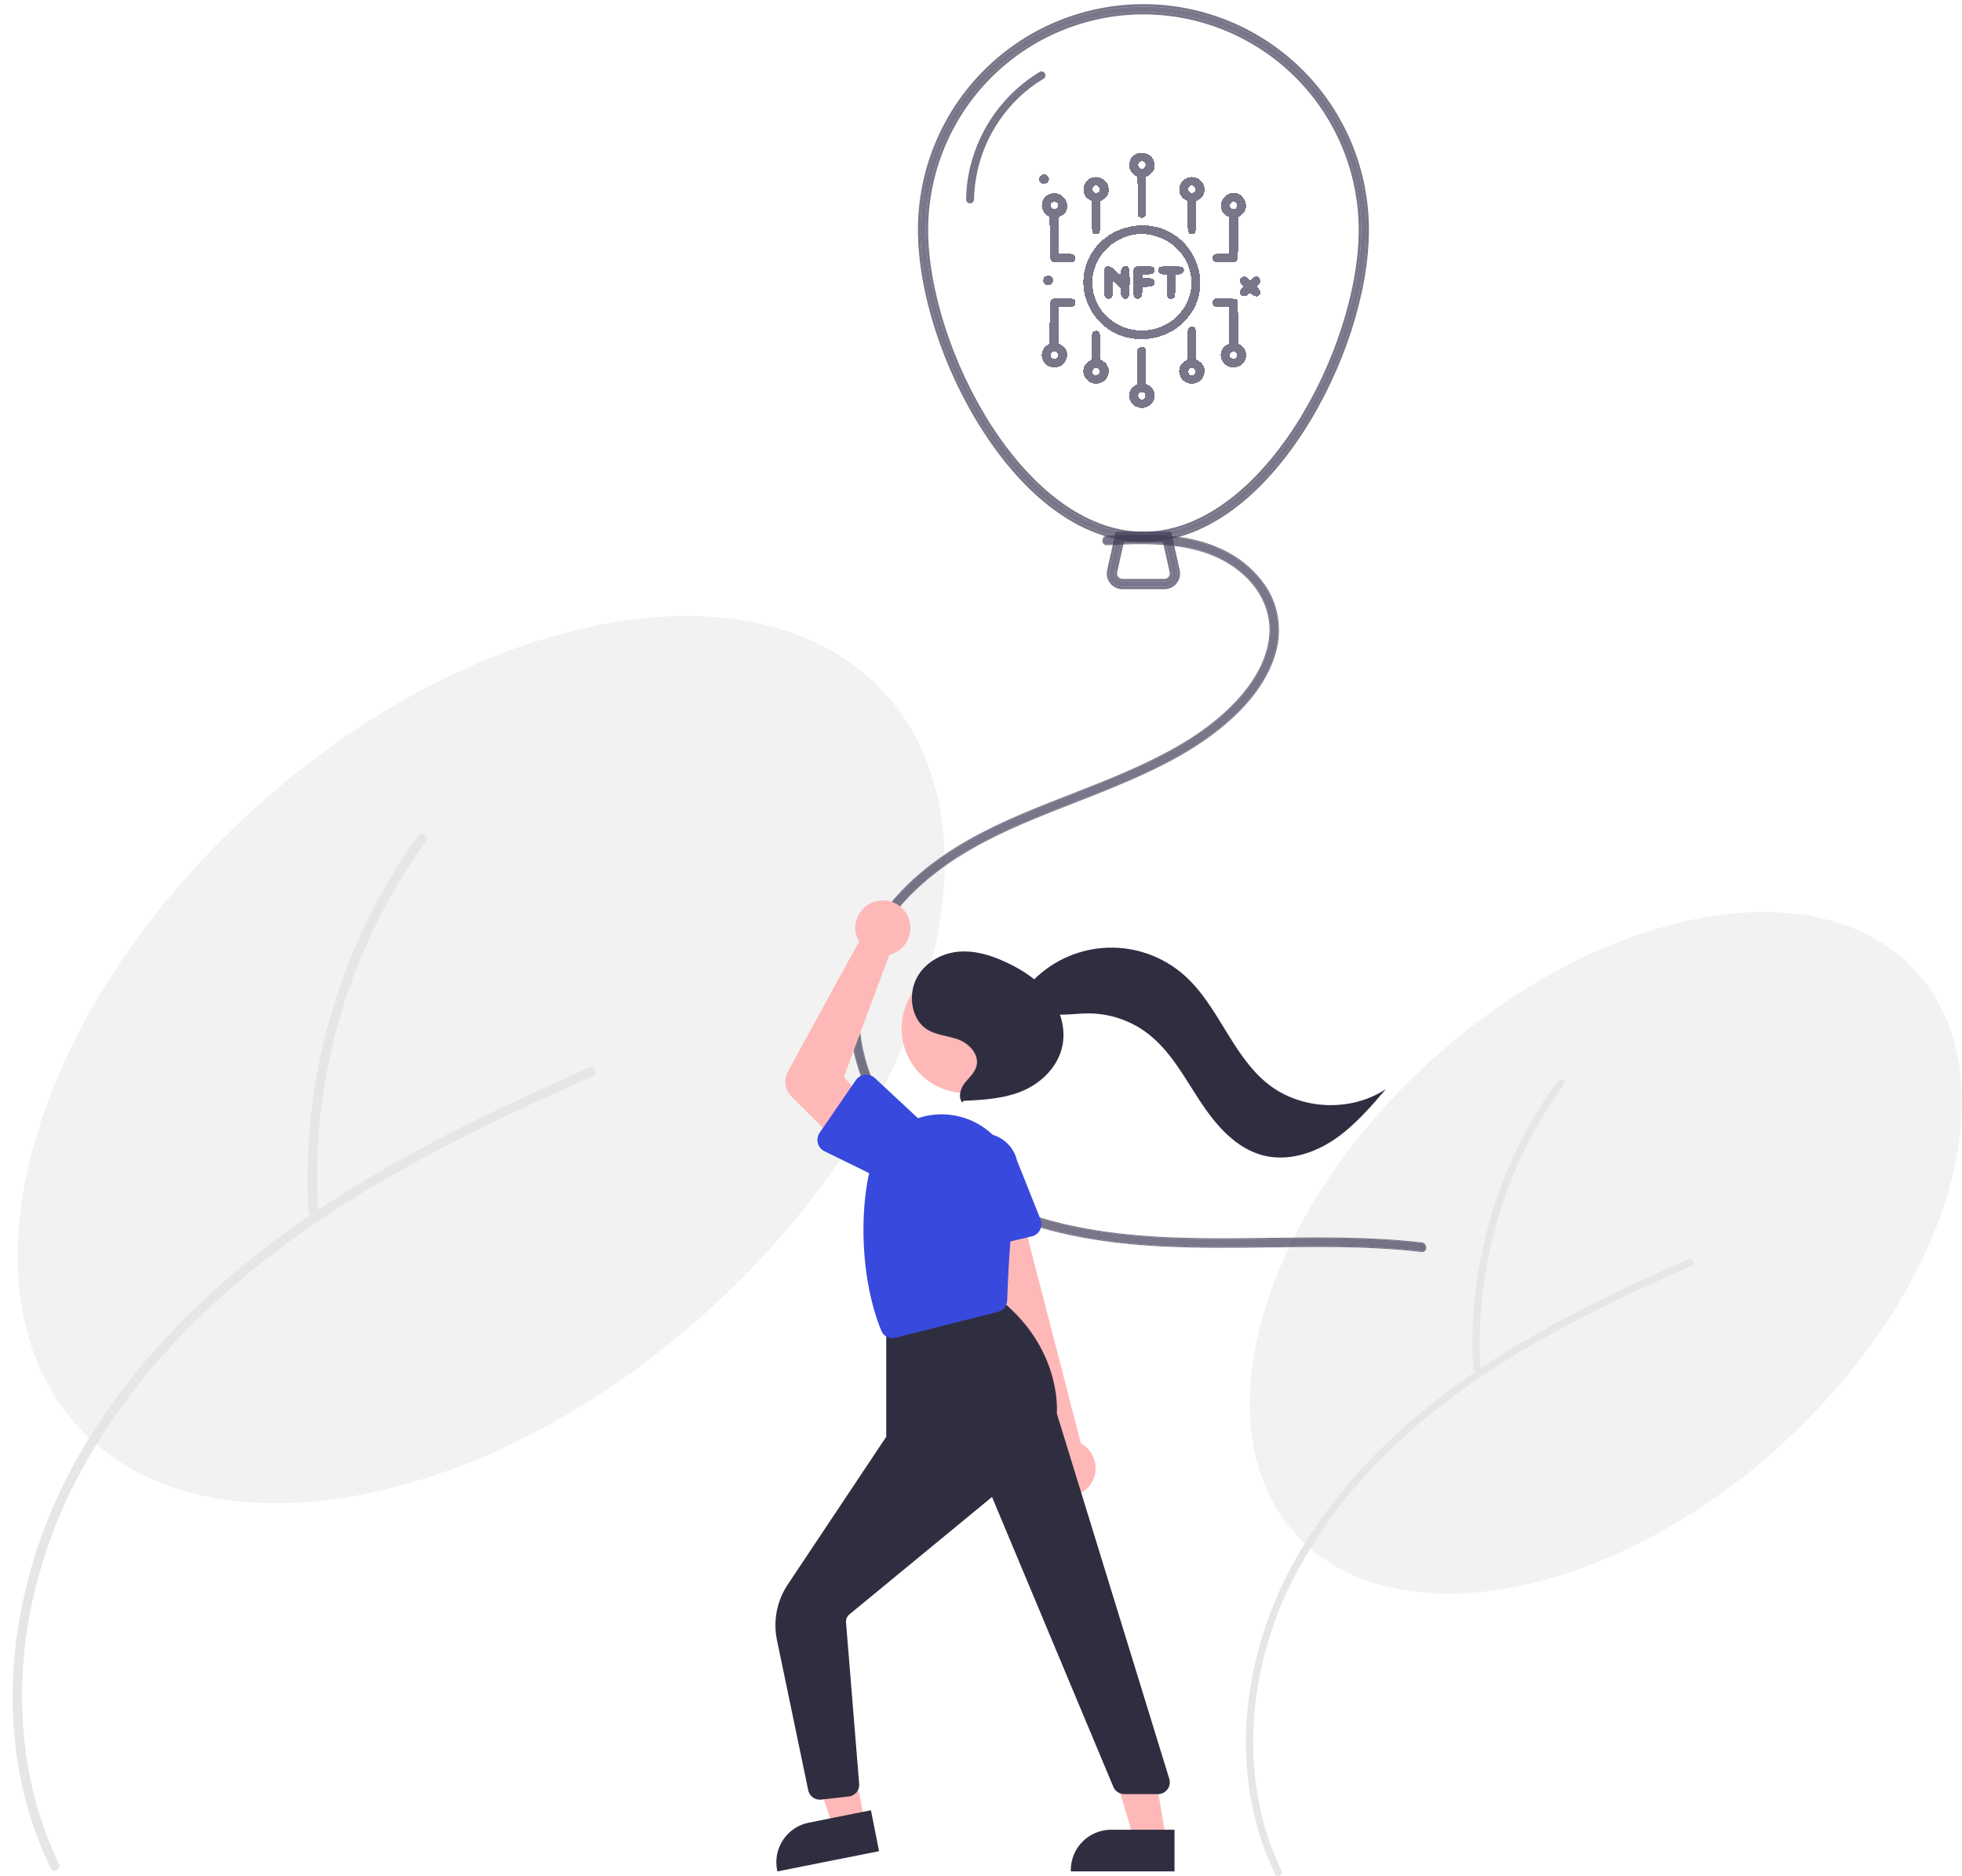 <svg viewBox="0 0 591 565" fill="none" xmlns="http://www.w3.org/2000/svg">
<g clip-path="url(#clip0_166_131)">
<path d="M536.255 435.372C587.9 388.623 606.248 324.735 577.237 292.674C548.227 260.613 482.842 272.519 431.197 319.267C379.552 366.015 361.204 429.903 390.215 461.965C419.226 494.026 484.61 482.12 536.255 435.372Z" fill="#F2F2F2"/>
<path d="M385.993 563.346C379.028 548.956 376.562 532.743 377.774 516.868C379.09 501.094 383.743 485.78 391.424 471.94C398.882 458.583 408.342 446.449 419.476 435.959C431.172 424.752 444.362 415.239 458.239 406.924C472.892 398.144 488.29 390.683 503.867 383.702C505.808 382.832 507.752 381.968 509.7 381.112C510.978 380.549 509.872 378.675 508.602 379.234C492.721 386.228 476.973 393.599 461.914 402.247C447.527 410.509 433.763 419.961 421.466 431.13C409.879 441.491 399.896 453.517 391.844 466.814C383.602 480.496 378.257 495.726 376.141 511.56C374.11 527.505 375.68 544.087 381.724 559.049C382.461 560.873 383.258 562.672 384.115 564.444C384.725 565.703 386.6 564.602 385.993 563.346Z" fill="#E6E6E6"/>
<path d="M445.974 412.47C445.255 400.612 446.147 388.711 448.626 377.092C451.097 365.467 455.108 354.224 460.553 343.661C463.619 337.731 467.131 332.043 471.061 326.647C471.886 325.514 470 324.428 469.183 325.549C462.123 335.276 456.408 345.912 452.193 357.169C447.969 368.427 445.259 380.196 444.133 392.168C443.498 398.917 443.387 405.704 443.799 412.47C443.884 413.861 446.059 413.871 445.974 412.47H445.974Z" fill="#E6E6E6"/>
<path d="M213.308 394.694C280.53 333.846 304.412 250.689 266.652 208.958C228.891 167.227 143.786 182.724 76.565 243.572C9.344 304.419 -14.539 387.576 23.222 429.308C60.982 471.039 146.087 455.542 213.308 394.694Z" fill="#F2F2F2"/>
<path d="M17.726 561.266C8.661 542.536 5.451 521.433 7.029 500.77C8.598 480.239 14.937 460.322 24.796 442.292C34.344 424.831 46.963 409.202 61.308 395.458C76.532 380.872 93.7 368.489 111.762 357.667C130.835 346.239 150.877 336.527 171.152 327.44C173.679 326.308 176.21 325.184 178.744 324.069C180.407 323.337 178.969 320.897 177.316 321.625C156.644 330.729 136.146 340.322 116.545 351.579C97.82 362.333 79.904 374.635 63.898 389.173C48.967 402.735 35.661 418.249 25.343 435.619C14.614 453.428 7.657 473.252 4.903 493.861C2.26 514.616 4.303 536.199 12.17 555.673C13.13 558.048 14.167 560.389 15.282 562.695C16.076 564.334 18.517 562.9 17.726 561.266V561.266Z" fill="#E6E6E6"/>
<path d="M95.798 364.885C94.863 349.451 96.024 333.96 99.251 318.837C102.467 303.706 107.688 289.072 114.775 275.323C118.765 267.604 123.337 260.201 128.452 253.177C129.525 251.703 127.071 250.289 126.008 251.748C116.818 264.409 109.379 278.253 103.894 292.905C98.395 307.558 94.868 322.877 93.403 338.46C92.576 347.244 92.431 356.079 92.968 364.886C93.078 366.696 95.909 366.708 95.798 364.886L95.798 364.885Z" fill="#E6E6E6"/>
<path d="M344.427 162.46C327.458 162.46 310.552 150.794 296.823 129.61C284.751 110.983 277.252 87.831 277.252 69.188C277.252 60.364 278.989 51.628 282.365 43.476C285.741 35.325 290.689 27.918 296.927 21.679C303.165 15.44 310.57 10.491 318.72 7.114C326.87 3.738 335.606 2 344.427 2C353.249 2 361.984 3.738 370.134 7.114C378.284 10.491 385.69 15.44 391.927 21.679C398.165 27.918 403.113 35.325 406.489 43.476C409.865 51.628 411.603 60.364 411.603 69.188C411.603 87.831 404.103 110.983 392.032 129.61C378.303 150.794 361.397 162.46 344.427 162.46ZM344.427 3.581C327.036 3.601 310.364 10.519 298.066 22.818C285.769 35.118 278.852 51.794 278.833 69.188C278.833 105.396 308.219 160.879 344.427 160.879C380.636 160.879 410.022 105.396 410.022 69.188C410.002 51.794 403.085 35.118 390.788 22.818C378.491 10.519 361.818 3.601 344.427 3.581Z" fill="#3F3D56" fill-opacity="0.7"/>
<path d="M296.508 129.814C310.27 151.049 327.276 162.835 344.427 162.835C361.578 162.835 378.584 151.049 392.346 129.814C404.45 111.138 411.978 87.916 411.978 69.188C411.978 60.315 410.23 51.53 406.836 43.333C403.441 35.136 398.465 27.688 392.193 21.414C385.92 15.14 378.473 10.163 370.278 6.768C362.082 3.373 353.298 1.625 344.427 1.625C335.556 1.625 326.772 3.373 318.577 6.768C310.381 10.163 302.935 15.14 296.662 21.414C290.389 27.688 285.414 35.136 282.019 43.333C278.624 51.53 276.877 60.315 276.877 69.188C276.877 87.916 284.405 111.138 296.508 129.814ZM298.332 23.084C310.558 10.854 327.136 3.976 344.427 3.956C361.719 3.976 378.296 10.854 390.523 23.084C402.75 35.313 409.627 51.893 409.647 69.188C409.647 87.207 402.329 110.06 390.488 128.408C378.637 146.77 362.337 160.504 344.427 160.504C326.518 160.504 310.217 146.77 298.367 128.408C286.526 110.06 279.208 87.207 279.208 69.188C279.227 51.893 286.105 35.313 298.332 23.084Z" stroke="#3F3D56" stroke-opacity="0.7" stroke-width="0.75"/>
<path d="M350.76 176.688H338.094C337.503 176.688 336.918 176.555 336.385 176.299C335.851 176.043 335.382 175.671 335.012 175.209C334.642 174.747 334.38 174.208 334.246 173.632C334.112 173.055 334.109 172.456 334.237 171.879L336.681 160.879H352.174L354.618 171.879C354.746 172.456 354.743 173.055 354.609 173.632C354.475 174.208 354.213 174.747 353.842 175.209C353.472 175.671 353.003 176.043 352.47 176.299C351.936 176.555 351.352 176.688 350.76 176.688H350.76ZM337.949 162.46L335.78 172.221C335.703 172.568 335.705 172.927 335.785 173.273C335.866 173.619 336.023 173.943 336.245 174.22C336.467 174.497 336.748 174.72 337.069 174.874C337.389 175.027 337.739 175.107 338.094 175.107H350.76C351.115 175.107 351.466 175.027 351.786 174.874C352.106 174.72 352.387 174.497 352.61 174.22C352.832 173.943 352.989 173.619 353.069 173.273C353.15 172.927 353.152 172.568 353.075 172.221L350.906 162.46H337.949Z" fill="#3F3D56" fill-opacity="0.7"/>
<path d="M336.681 160.504H336.38L336.314 160.798L333.871 171.797C333.871 171.797 333.871 171.797 333.871 171.797C333.73 172.43 333.734 173.086 333.88 173.717C334.027 174.348 334.314 174.938 334.719 175.443C335.125 175.949 335.638 176.357 336.223 176.637C336.807 176.917 337.446 177.063 338.094 177.063H350.76C351.408 177.063 352.048 176.917 352.632 176.637C353.216 176.357 353.73 175.949 354.135 175.443C354.54 174.938 354.827 174.348 354.974 173.717C355.121 173.086 355.124 172.43 354.984 171.797L352.54 160.798L352.475 160.504H352.174H336.681ZM336.15 173.188C336.082 172.897 336.081 172.594 336.146 172.303L338.249 162.835H350.605L352.709 172.303C352.709 172.303 352.709 172.303 352.709 172.303C352.773 172.594 352.772 172.897 352.704 173.188C352.636 173.48 352.504 173.752 352.317 173.985C352.13 174.218 351.893 174.406 351.624 174.536C351.354 174.665 351.059 174.732 350.76 174.732H338.094C337.795 174.732 337.5 174.665 337.231 174.536C336.961 174.406 336.724 174.218 336.537 173.985C336.35 173.752 336.218 173.48 336.15 173.188Z" stroke="#3F3D56" stroke-opacity="0.7" stroke-width="0.75"/>
<path d="M313.163 21.651C302.734 27.985 295.235 38.189 292.303 50.035C291.492 53.329 291.061 56.706 291.019 60.098C291.03 60.406 291.159 60.697 291.38 60.911C291.602 61.124 291.897 61.244 292.204 61.244C292.512 61.244 292.807 61.124 293.029 60.911C293.25 60.697 293.379 60.406 293.39 60.098C293.631 48.572 298.408 37.606 306.683 29.581C309.005 27.329 311.581 25.355 314.36 23.699C314.62 23.535 314.806 23.276 314.879 22.977C314.952 22.678 314.906 22.363 314.751 22.097C314.596 21.831 314.343 21.636 314.047 21.553C313.751 21.47 313.434 21.505 313.163 21.651H313.163Z" fill="#3F3D56" fill-opacity="0.7"/>
<path d="M333.448 163.95C347.77 163.216 364.068 162.826 375.23 173.392C379.886 177.799 382.823 183.705 382.646 190.198C382.453 197.263 378.861 203.882 374.41 209.189C364.827 220.616 350.772 227.76 337.294 233.518C322.969 239.639 308.046 244.418 294.283 251.803C282.199 258.287 270.934 267.04 263.634 278.831C260.043 284.546 257.661 290.937 256.635 297.609C255.694 304.297 256.032 311.103 257.633 317.664C260.848 331.113 268.763 342.998 279.31 351.83C289.984 360.767 302.913 366.719 316.309 370.275C332.211 374.496 348.781 375.451 365.166 375.547C382.088 375.646 399.025 374.817 415.936 375.766C420.049 375.997 424.155 376.338 428.248 376.812C429.761 376.987 429.748 374.614 428.248 374.441C411.354 372.483 394.328 372.931 377.358 373.123C360.721 373.311 343.943 373.253 327.513 370.315C313.347 367.782 299.457 363.035 287.443 354.983C275.934 347.271 266.555 336.456 261.808 323.333C257.172 310.515 257.221 296.328 263.429 284.04C269.645 271.736 280.487 262.428 292.269 255.636C305.866 247.797 320.838 242.892 335.282 236.915C348.925 231.27 362.879 224.538 373.359 213.866C378.213 208.924 382.37 202.909 384.149 196.141C385.017 192.976 385.227 189.666 384.764 186.416C384.302 183.166 383.177 180.046 381.459 177.249C378.024 171.989 373.12 167.854 367.355 165.357C360.399 162.222 352.68 161.318 345.116 161.242C341.224 161.202 337.334 161.379 333.448 161.578C331.93 161.656 331.921 164.028 333.448 163.95H333.448Z" fill="#3F3D56" fill-opacity="0.7"/>
<path d="M332.497 163.707C332.713 163.948 333.034 164.095 333.448 164.075L333.455 164.075C347.787 163.341 364.027 162.959 375.144 173.483C379.779 177.87 382.697 183.744 382.521 190.194C382.329 197.22 378.756 203.812 374.313 209.109C364.751 220.511 350.721 227.646 337.245 233.403C332.385 235.479 327.452 237.403 322.517 239.327C312.921 243.069 303.316 246.813 294.224 251.692C282.128 258.183 270.843 266.948 263.528 278.764C259.927 284.494 257.539 290.901 256.511 297.59L256.511 297.59L256.511 297.591C255.567 304.295 255.907 311.117 257.512 317.694C260.733 331.171 268.665 343.079 279.23 351.926C289.92 360.878 302.867 366.837 316.277 370.396C332.195 374.621 348.777 375.577 365.165 375.672C370.971 375.706 376.776 375.631 382.579 375.556C393.701 375.412 404.819 375.268 415.929 375.891C420.04 376.122 424.144 376.462 428.234 376.936C428.647 376.984 428.971 376.858 429.189 376.626C429.403 376.397 429.504 376.078 429.503 375.757C429.502 375.117 429.091 374.412 428.262 374.316C412.985 372.545 397.599 372.742 382.254 372.937C380.621 372.958 378.988 372.979 377.356 372.998C360.719 373.186 343.953 373.127 327.535 370.192C313.381 367.661 299.509 362.919 287.513 354.879C276.022 347.179 266.662 336.384 261.926 323.29C257.3 310.499 257.351 296.349 263.541 284.096C269.742 271.822 280.562 262.529 292.332 255.744C302.262 250.02 312.921 245.863 323.583 241.705C327.51 240.173 331.438 238.641 335.33 237.031C348.975 231.385 362.95 224.646 373.449 213.954C378.311 209.003 382.483 202.969 384.27 196.174C385.143 192.992 385.354 189.665 384.889 186.398C384.424 183.132 383.293 179.995 381.566 177.183L381.565 177.18C378.116 171.9 373.193 167.749 367.406 165.242C360.427 162.097 352.688 161.193 345.117 161.116C341.221 161.077 337.328 161.254 333.442 161.453C332.6 161.496 332.182 162.18 332.18 162.822C332.18 163.144 332.282 163.467 332.497 163.707Z" stroke="#3F3D56" stroke-opacity="0.7" stroke-width="0.251"/>
<path d="M260.54 548.784L251.037 550.676L239.217 514.919L253.242 512.125L260.54 548.784Z" fill="#FFB8B8"/>
<path d="M264.797 557.514L234.158 563.616L234.081 563.229C233.769 561.662 233.769 560.05 234.08 558.483C234.391 556.917 235.007 555.427 235.894 554.099C236.781 552.77 237.921 551.63 239.248 550.742C240.576 549.855 242.065 549.237 243.631 548.925L243.632 548.925L262.346 545.198L264.797 557.514Z" fill="#2F2E41"/>
<path d="M351.316 554.223L341.626 554.222L330.695 516.843L344.995 516.844L351.316 554.223Z" fill="#FFB8B8"/>
<path d="M353.786 563.616L322.545 563.615V563.22C322.545 561.623 322.86 560.041 323.471 558.566C324.082 557.09 324.978 555.749 326.107 554.62C327.236 553.491 328.577 552.595 330.052 551.984C331.527 551.372 333.108 551.058 334.705 551.058H334.706L353.787 551.059L353.786 563.616Z" fill="#2F2E41"/>
<path d="M328.187 447.464C328.961 446.493 329.512 445.365 329.802 444.158C330.093 442.951 330.115 441.695 329.867 440.478C329.62 439.262 329.108 438.114 328.37 437.117C327.631 436.12 326.682 435.296 325.591 434.705L306.235 359.826L289.399 367.406L313.719 438.626C312.848 440.526 312.703 442.679 313.313 444.678C313.923 446.677 315.245 448.383 317.028 449.472C318.812 450.562 320.933 450.959 322.989 450.589C325.046 450.219 326.895 449.107 328.187 447.464Z" fill="#FFB8B8"/>
<path d="M310.763 372.373L292.052 376.793C291.519 376.919 290.966 376.928 290.43 376.821C289.893 376.714 289.386 376.492 288.943 376.171C288.5 375.85 288.132 375.437 287.863 374.961C287.594 374.484 287.43 373.956 287.384 373.41L285.76 354.308C285.132 351.58 285.611 348.714 287.093 346.339C288.574 343.964 290.937 342.274 293.663 341.638C296.388 341.003 299.255 341.475 301.633 342.95C304.012 344.425 305.709 346.783 306.352 349.508L313.425 367.259C313.627 367.768 313.718 368.314 313.69 368.86C313.662 369.407 313.517 369.941 313.265 370.426C313.012 370.911 312.658 371.336 312.226 371.672C311.795 372.009 311.296 372.248 310.763 372.373V372.373Z" fill="#3849DD"/>
<path d="M246.931 542.005C246.115 542.006 245.323 541.724 244.69 541.208C244.057 540.692 243.622 539.973 243.459 539.172L234.032 493.913C233.445 491.063 233.428 488.124 233.982 485.267C234.535 482.41 235.647 479.69 237.255 477.265L266.955 432.706V399.312L301.434 391.541L301.583 391.662C319.469 406.27 318.44 424.278 318.33 425.67L352.215 535.722C352.379 536.254 352.416 536.817 352.322 537.366C352.229 537.915 352.008 538.434 351.677 538.882C351.347 539.33 350.916 539.694 350.419 539.945C349.922 540.196 349.373 540.326 348.816 540.326H338.642C337.93 540.329 337.235 540.116 336.646 539.718C336.057 539.319 335.602 538.752 335.34 538.09L298.819 450.846L255.838 486.226C255.493 486.51 255.223 486.872 255.049 487.283C254.875 487.694 254.803 488.141 254.839 488.586L258.802 537.234C258.882 538.157 258.596 539.075 258.007 539.79C257.418 540.505 256.571 540.96 255.65 541.058L247.333 541.983C247.2 541.998 247.065 542.005 246.931 542.005Z" fill="#2F2E41"/>
<path d="M291.006 329.208C301.727 329.208 310.417 320.516 310.417 309.794C310.417 299.072 301.727 290.38 291.006 290.38C280.286 290.38 271.596 299.072 271.596 309.794C271.596 320.516 280.286 329.208 291.006 329.208Z" fill="#FFB8B8"/>
<path d="M268.792 403.016C268.085 403.016 267.393 402.807 266.806 402.414C266.218 402.021 265.76 401.462 265.49 400.808C258.988 384.841 259.095 364.674 261.947 352.693C263.162 347.62 266.118 343.135 270.301 340.019C274.483 336.903 279.626 335.354 284.834 335.642H284.834C287.933 335.807 290.963 336.617 293.731 338.021C296.499 339.424 298.944 341.39 300.909 343.792C302.874 346.195 304.316 348.981 305.143 351.973C305.97 354.964 306.164 358.096 305.712 361.167C304.192 371.469 303.575 385.981 303.38 391.741C303.351 392.51 303.074 393.248 302.59 393.847C302.107 394.445 301.443 394.871 300.697 395.062L269.659 402.908C269.376 402.98 269.084 403.016 268.792 403.016Z" fill="#3849DD"/>
<path d="M269.149 287.116C268.744 287.283 268.327 287.418 267.902 287.519L254.233 324.258L260.289 331.607L250.396 342.198L238.411 330.231C237.442 329.264 236.814 328.009 236.619 326.654C236.425 325.3 236.675 323.919 237.332 322.719L258.745 283.6C257.906 282.139 257.531 280.457 257.671 278.778C257.81 277.099 258.458 275.502 259.527 274.2C260.596 272.898 262.037 271.952 263.656 271.488C265.276 271.025 266.998 271.066 268.594 271.605C270.19 272.145 271.584 273.157 272.591 274.509C273.597 275.86 274.168 277.485 274.229 279.169C274.289 280.853 273.835 282.515 272.928 283.935C272.02 285.355 270.702 286.464 269.149 287.116Z" fill="#FFB8B8"/>
<path d="M246.899 341.146L257.802 325.307C258.112 324.856 258.516 324.478 258.985 324.197C259.455 323.916 259.98 323.74 260.523 323.681C261.067 323.621 261.617 323.68 262.137 323.852C262.656 324.025 263.132 324.307 263.532 324.68L277.557 337.748C279.854 339.348 281.423 341.794 281.919 344.55C282.415 347.305 281.799 350.145 280.205 352.446C278.611 354.748 276.169 356.323 273.415 356.826C270.662 357.33 267.821 356.72 265.516 355.132L248.359 346.723C247.868 346.483 247.434 346.139 247.088 345.715C246.742 345.291 246.491 344.798 246.352 344.269C246.214 343.74 246.191 343.187 246.285 342.648C246.38 342.109 246.589 341.596 246.899 341.146H246.899Z" fill="#3849DD"/>
<path d="M289.889 332.044C288.49 330.493 289.308 327.828 290.602 326.173C291.895 324.518 293.644 323.112 294.154 321.012C295.023 317.437 291.781 314.177 288.547 313.022C285.313 311.867 281.689 311.777 278.841 309.751C274.525 306.68 273.541 299.682 276.021 294.767C278.501 289.852 283.686 287.033 288.832 286.612C293.978 286.191 299.091 287.864 303.801 290.154C308.357 292.369 312.751 295.255 315.952 299.414C319.153 303.572 321.036 309.161 320.111 314.488C318.982 320.994 313.885 326.015 308.223 328.467C302.561 330.918 296.337 331.241 290.248 331.535L289.889 332.044Z" fill="#2F2E41"/>
<path d="M311.499 294.979C317.451 289.084 325.417 285.666 333.789 285.414C342.162 285.163 350.319 288.096 356.614 293.622C367.12 302.844 371.125 318.032 382.153 326.623C392.081 334.357 406.988 334.933 417.483 327.988C412.691 333.587 407.815 339.261 401.68 343.344C395.545 347.427 387.878 349.786 380.72 348.034C372.317 345.978 366.202 338.822 361.454 331.589C356.705 324.357 352.52 316.434 345.635 311.195C340.418 307.249 334.04 305.143 327.499 305.204C323.494 305.253 319.406 306.113 315.536 305.08C311.666 304.048 308.111 300.1 309.4 296.307L311.499 294.979Z" fill="#2F2E41"/>
<g filter="url(#filter0_d_166_131)">
<path fill-rule="evenodd" clip-rule="evenodd" d="M343.305 42.047C339.9 42.539 338.932 46.985 341.84 48.779L342.645 49.275L342.699 55.15L342.754 61.025L343.243 61.38C343.782 61.771 344.45 61.712 344.946 61.229C345.197 60.985 345.235 60.176 345.236 55.112L345.238 49.275L345.973 48.867C349.611 46.848 347.496 41.441 343.305 42.047ZM344.643 44.821C345.315 45.278 345.151 46.411 344.371 46.699C343.23 47.121 342.344 45.744 343.213 44.9C343.655 44.471 344.093 44.446 344.643 44.821ZM313.526 48.877C312.88 49.417 312.819 50.449 313.399 51.013C313.962 51.56 315.063 51.489 315.611 50.87C316.82 49.503 314.933 47.7 313.526 48.877ZM329.411 49.362C326.094 49.944 325.202 54.439 328.069 56.128L328.866 56.598L328.872 61.197C328.878 66.321 328.924 66.51 330.164 66.51C331.404 66.51 331.45 66.321 331.456 61.197L331.462 56.598L332.259 56.128C335.799 54.042 333.526 48.64 329.411 49.362ZM358.267 49.362C354.95 49.944 354.063 54.347 356.909 56.099L357.719 56.598L357.726 61.197C357.734 66.32 357.78 66.51 359.019 66.51C360.259 66.51 360.305 66.32 360.313 61.197L360.319 56.598L361.13 56.099C364.633 53.943 362.379 48.641 358.267 49.362ZM330.899 52.222C331.774 53.073 330.822 54.536 329.75 53.988C328.685 53.443 328.992 51.865 330.164 51.865C330.366 51.865 330.697 52.026 330.899 52.222ZM359.754 52.222C360.629 53.073 359.677 54.536 358.606 53.988C357.54 53.443 357.848 51.865 359.019 51.865C359.222 51.865 359.552 52.026 359.754 52.222ZM315.824 54.589C313.345 55.807 313.111 59.277 315.399 60.883L316.164 61.42L316.226 67.888C316.301 75.771 315.912 74.972 319.719 75.052C323.431 75.129 323.915 74.977 323.915 73.731C323.915 72.602 323.49 72.404 321.066 72.404H318.953L318.954 66.912L318.956 61.42L319.683 61.017C323.838 58.711 320.102 52.486 315.824 54.589ZM369.955 54.483C367.22 55.882 366.961 59.607 369.501 61.017L370.228 61.42L370.229 66.912L370.231 72.404H368.117C365.693 72.404 365.268 72.602 365.268 73.731C365.268 74.977 365.753 75.129 369.464 75.052C373.271 74.972 372.882 75.771 372.958 67.888L373.019 61.42L373.784 60.883C377.457 58.304 373.949 52.441 369.955 54.483ZM318.285 57.057C319.129 57.703 318.673 59.009 317.603 59.009C316.462 59.009 316.102 57.285 317.156 56.873C317.742 56.645 317.745 56.645 318.285 57.057ZM372.413 57.137C372.766 57.462 372.728 58.24 372.339 58.658C371.919 59.109 371.25 59.106 370.782 58.652C369.714 57.614 371.316 56.126 372.413 57.137ZM342.478 63.95C327.883 65.335 321.21 81.736 330.848 92.536C337.309 99.776 349.343 100.058 356.459 93.135C367.959 81.947 358.605 62.419 342.478 63.95ZM346.258 66.698C357.742 68.674 362.814 81.785 355.404 90.341C347.489 99.48 332.298 95.959 329.426 84.321C327.005 74.508 336.129 64.955 346.258 66.698ZM332.921 76.512C332.575 76.848 332.553 77.107 332.553 80.953C332.553 85.61 332.654 85.978 333.932 85.978C335.057 85.978 335.31 85.408 335.31 82.878V80.72L336.393 81.762L337.477 82.803L337.547 84.02C337.653 85.843 338.844 86.651 339.905 85.621C340.406 85.134 340.477 77.232 339.987 76.552C339.19 75.447 337.69 76.256 337.553 77.863L337.469 78.851L336.043 77.503C334.461 76.007 333.692 75.763 332.921 76.512ZM341.743 76.512C341.396 76.849 341.375 77.107 341.375 81.066C341.375 85.79 341.427 85.978 342.725 85.978C343.709 85.978 344.027 85.479 344.105 83.816L344.171 82.406H345.505C347.149 82.406 347.808 82.022 347.808 81.066C347.808 80.106 347.15 79.727 345.486 79.727H344.132V79.191V78.655H345.603C347.281 78.655 347.808 78.356 347.808 77.405C347.808 76.325 347.37 76.155 344.592 76.155C342.356 76.155 342.074 76.19 341.743 76.512ZM349.197 76.552C348.432 77.613 349.109 78.655 350.565 78.655H351.484V82.021C351.484 85.773 351.549 85.978 352.739 85.978C353.955 85.978 354.057 85.666 354.057 81.959V78.655H354.963C356.386 78.655 357.158 77.382 356.263 76.512C355.666 75.933 349.619 75.967 349.197 76.552ZM314.704 79.35C314.097 79.829 314.097 81.054 314.704 81.532C315.747 82.352 317.198 81.718 317.198 80.441C317.198 79.537 316.662 79.012 315.736 79.012C315.405 79.012 314.941 79.165 314.704 79.35ZM374.182 79.404C373.333 79.872 373.291 80.869 374.084 81.747L374.63 82.35L374.084 82.858C372.528 84.307 374.359 86.142 375.968 84.745L376.564 84.227L377.172 84.745C378.825 86.156 380.61 84.413 379.081 82.88L378.496 82.294L378.978 81.859C379.681 81.223 379.833 80.713 379.528 80.004C379.085 78.974 378.024 78.961 377.049 79.974L376.607 80.433L375.899 79.812C375.155 79.159 374.787 79.071 374.182 79.404ZM316.974 85.984C316.257 86.264 316.196 86.828 316.185 93.267L316.173 99.462L315.404 99.999C312.478 102.041 313.773 106.439 317.366 106.662C321.31 106.906 323.069 101.745 319.683 99.866L318.956 99.462L318.954 93.97L318.953 88.478H321.066C323.473 88.478 323.918 88.276 323.912 87.183C323.906 85.958 323.461 85.797 320.114 85.811C318.616 85.817 317.203 85.895 316.974 85.984ZM365.911 86.006C365.394 86.301 365.274 86.52 365.271 87.183C365.266 88.276 365.711 88.478 368.117 88.478H370.231L370.229 93.97L370.228 99.462L369.501 99.866C366.114 101.745 367.874 106.906 371.818 106.662C375.407 106.44 376.704 102.049 373.784 99.999L373.019 99.462L372.958 92.994C372.901 87.074 372.868 86.499 372.568 86.207C372.159 85.81 366.554 85.641 365.911 86.006ZM358.1 94.729C357.752 95.068 357.732 95.329 357.726 99.686L357.719 104.284L356.909 104.783C353.733 106.738 355.22 111.554 358.999 111.554C362.92 111.554 364.367 106.418 360.95 104.629L360.306 104.292V99.689C360.306 94.561 360.26 94.372 359.019 94.372C358.713 94.372 358.305 94.531 358.1 94.729ZM329.245 95.98C328.9 96.315 328.877 96.579 328.872 100.311L328.866 104.284L328.069 104.754C324.853 106.649 326.364 111.554 330.164 111.554C333.964 111.554 335.475 106.649 332.259 104.754L331.462 104.284L331.456 100.311C331.45 95.883 331.378 95.622 330.164 95.622C329.858 95.622 329.449 95.781 329.245 95.98ZM343.146 100.815L342.662 101.185L342.655 106.396L342.648 111.607L341.842 112.104C338.664 114.059 340.131 118.846 343.913 118.864C347.833 118.882 349.337 113.882 345.973 112.015L345.238 111.607L345.236 106.383C345.235 101.398 345.218 101.142 344.867 100.802C344.395 100.343 343.757 100.347 343.146 100.815ZM318.401 102.231C318.916 102.73 318.867 103.38 318.281 103.828C317.162 104.683 315.884 103.256 316.845 102.225C317.265 101.773 317.934 101.776 318.401 102.231ZM372.339 102.225C373.299 103.256 372.021 104.683 370.903 103.828C370.317 103.38 370.268 102.73 370.782 102.231C371.25 101.776 371.919 101.773 372.339 102.225ZM330.619 106.905C331.507 107.298 331.399 108.71 330.463 108.938C328.884 109.323 328.549 107.213 330.109 106.708C330.13 106.701 330.359 106.79 330.619 106.905ZM359.474 106.905C360.363 107.298 360.254 108.71 359.318 108.938C357.739 109.323 357.404 107.213 358.965 106.708C358.985 106.701 359.215 106.79 359.474 106.905ZM344.684 114.375C345.375 115.048 344.892 116.34 343.948 116.34C343.186 116.34 342.565 115.233 342.986 114.628C343.419 114.007 344.187 113.893 344.684 114.375Z" fill="#3F3D56" fill-opacity="0.7" shape-rendering="crispEdges"/>
</g>
</g>
<defs>
<filter id="filter0_d_166_131" x="305" y="38" width="82.677" height="92.864" filterUnits="userSpaceOnUse" color-interpolation-filters="sRGB">
<feFlood flood-opacity="0" result="BackgroundImageFix"/>
<feColorMatrix in="SourceAlpha" type="matrix" values="0 0 0 0 0 0 0 0 0 0 0 0 0 0 0 0 0 0 127 0" result="hardAlpha"/>
<feOffset dy="4"/>
<feGaussianBlur stdDeviation="4"/>
<feComposite in2="hardAlpha" operator="out"/>
<feColorMatrix type="matrix" values="0 0 0 0 0.247 0 0 0 0 0.239 0 0 0 0 0.337 0 0 0 0.3 0"/>
<feBlend mode="normal" in2="BackgroundImageFix" result="effect1_dropShadow_166_131"/>
<feBlend mode="normal" in="SourceGraphic" in2="effect1_dropShadow_166_131" result="shape"/>
</filter>
<clipPath id="clip0_166_131">
<rect width="591" height="565" fill="white"/>
</clipPath>
</defs>
</svg>
